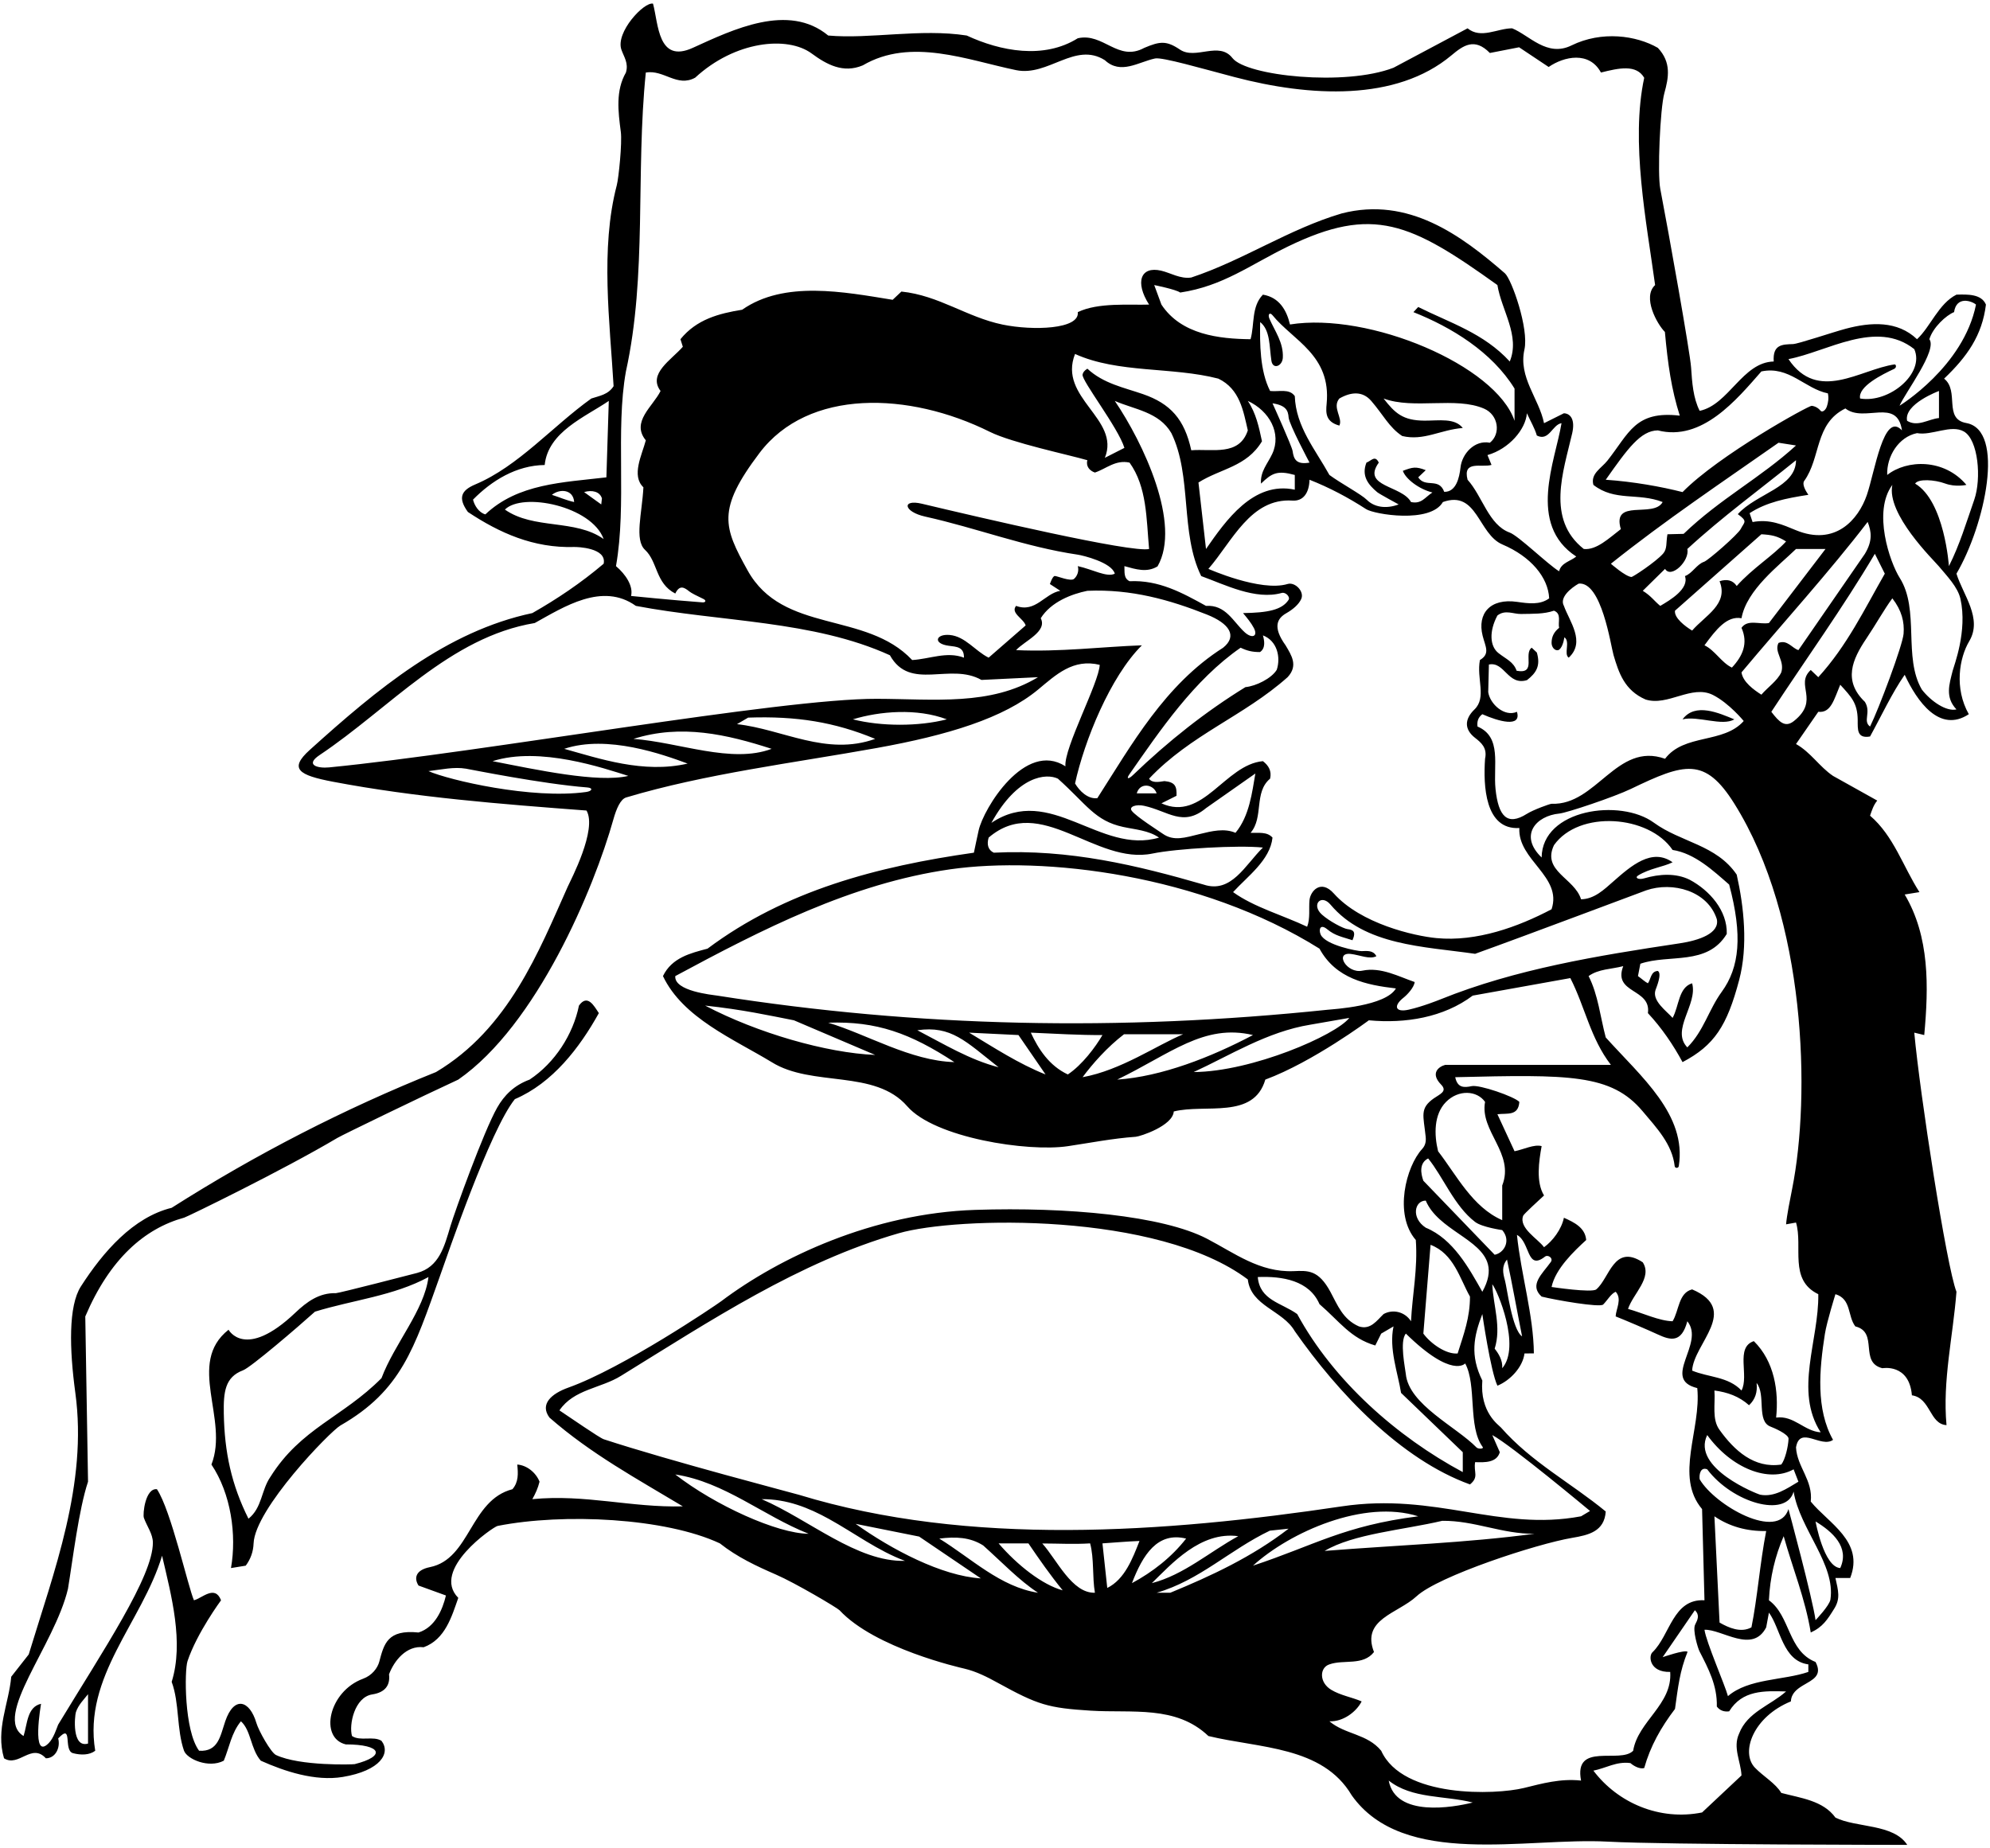 <?xml version="1.0" encoding="UTF-8"?>
<svg xmlns="http://www.w3.org/2000/svg" xmlns:xlink="http://www.w3.org/1999/xlink" width="505pt" height="469pt" viewBox="0 0 505 469" version="1.1">
<g id="surface1">
<path style=" stroke:none;fill-rule:nonzero;fill:rgb(0%,0%,0%);fill-opacity:1;" d="M 498.98 107.371 C 493.098 106.32 497.32 99.254 493.355 96.102 C 499.188 90.535 503.012 85.141 503.969 77.309 C 502.84 74.613 499.359 74.699 496.488 74.785 C 491.965 77.051 489.875 82.965 486.48 86.098 C 481.512 81.352 474.742 81.742 468.414 83.434 C 465 84.348 456.312 87.293 455.004 87.332 C 452.246 87.418 449.82 87.445 450.117 91.754 C 442.199 91.926 438.719 102.715 431.324 104.277 C 429.664 101 429.406 97.129 429.145 93.258 C 428.887 89.43 423.5 59.25 421.32 47.902 C 420.582 44.066 421.277 27.547 422.363 23.633 C 423.449 19.715 424.191 15.844 420.711 12.145 C 415.25 9 406.5 7.75 398.785 11.535 C 392.57 14.59 388.086 8.93 383.734 7.188 C 379.996 7.188 375.816 9.973 372.426 7.188 L 353.633 17.191 C 341.352 21.949 316.297 19.285 312.762 14.742 C 309.344 10.352 303.426 15.273 299.441 12.59 C 295.992 10.266 294.363 10.465 290.387 12.145 C 283.688 15.801 280.031 8.23 273.508 9.711 C 264.895 15.105 253.934 13.016 245.32 9.016 C 233.574 7.188 220.785 9.973 210.172 9.016 C 200.078 0.66 186 7.5 175.805 12.145 C 166.918 16.195 167.105 6.059 165.715 0.926 C 163.441 0.41 156.156 8.199 157.691 12.605 C 158.336 14.449 159.562 16.023 158.84 18.41 C 156.215 22.977 156.848 28.215 157.543 33.461 C 157.91 36.219 157.004 45.184 156.523 47.008 C 152.289 63.133 154.77 81.836 155.711 98.016 C 154.316 100.191 152.141 100.449 150.055 101.148 C 140.176 108.227 131.547 118.34 120.625 122.949 C 117.027 124.465 116.145 126.348 118.734 129.945 C 126.781 135.281 135.371 139.145 145.746 138.832 C 146.363 138.812 154.055 138.992 153.188 143.082 C 147.445 147.953 141.355 152.043 135.09 155.609 C 113.316 160.234 95.766 174.852 78.594 190.352 C 73.285 195.145 75.73 196.746 84.516 198.418 C 105.328 202.371 127.082 204.086 148.836 205.723 C 151.621 210.508 144.82 223.391 144.07 225.059 C 136.754 241.434 129.09 261.125 110.645 272.102 C 87.414 281.41 65.055 292.895 43.566 306.555 C 33.812 308.953 26.191 317.691 20.523 326.516 C 17.336 331.48 17.605 342.406 19.117 353.516 C 22.281 376.707 13.645 398.938 7.289 419.914 L 2.852 425.57 C 2.242 432.445 -1.152 438.969 1.023 446.277 C 4.762 448.625 7.984 442.273 11.637 446.277 C 14.074 446.277 15.379 443.578 14.77 441.23 C 18.598 437.141 15.988 444.277 18.512 444.973 C 20.5 445.5 22.688 445.492 24.164 444.363 C 21.031 425.57 36.086 411.652 41.129 394.859 C 43.48 404.953 46.699 416.871 43.566 426.875 C 45.566 432.27 44.785 438.883 46.699 444.363 C 47.5 446.5 52.961 448.887 56.789 446.887 C 58.18 443.578 58.703 439.84 61.141 436.883 C 63.75 439.23 63.578 443.926 66.184 446.887 C 72.133 449.559 79.977 452.18 87 451.008 C 96.566 449.41 99.219 444.961 96.809 441.84 C 94.723 440.535 91.414 442.016 89.328 440.621 C 88.5 437.75 89.977 430.754 94.469 430.062 C 97.734 429.555 99.059 427.754 98.723 424.961 C 100.027 421.48 103.16 417.566 107.512 418.09 C 112.992 416.09 114.645 410.258 116.297 405.559 C 109.25 398.426 125.191 387.512 126.262 387.301 C 143.086 383.98 168.879 385.266 182.68 391.727 C 187.07 395.207 191.965 397.492 196.914 399.645 C 201.863 401.797 212.469 408.082 213.051 408.703 C 222.082 418.387 243.723 423.281 244.688 423.508 C 247.773 424.23 250.559 425.656 253.297 427.168 C 263.391 432.727 265.969 433.504 276.738 434.184 C 287.355 434.852 298.383 432.754 306.652 440.621 C 319.531 443.754 335.625 443.145 343.02 455.672 C 356.129 474.191 387.219 466.301 408.016 467.43 C 422.809 468.23 484 468.25 484 468.25 C 480.52 462.855 470.996 463.938 465.777 461.328 C 462.645 456.977 456.902 456.367 452.031 455.062 C 450.59 452.625 447.434 450.844 445.34 448.652 C 441.637 444.77 444.898 435.746 454.469 431.836 C 454.57 429.773 456.043 428.676 457.602 427.746 C 459.988 426.324 462.574 425.305 460.73 421.828 C 453.684 419.047 454.379 410.172 448.898 406.168 C 449.16 400.34 450.465 394.945 452.641 389.902 C 454.902 397.992 458.121 405.82 459.512 414.348 C 462.559 412.957 463.723 411.113 465.5 408.25 C 467.062 405.734 466.5 403.75 465.777 400.516 L 469.52 400.516 C 473.172 391.207 463.949 386.594 459.512 381.113 C 460.121 375.719 456.031 372.328 455.773 367.367 C 456.73 361.715 462.121 367.629 465.168 365.453 C 460.797 357.688 461.66 347.723 463.102 338.562 C 463.578 335.512 465.777 328.48 465.777 328.48 C 469.867 329.695 468.82 334.047 470.824 336.656 C 476.824 338.137 471.691 345.789 477.695 347.27 C 477.695 347.27 484.5 346 485.18 354.145 C 489.965 354.84 489.613 361.449 493.965 361.715 C 492.922 350.402 495.617 339.18 496.488 327.867 C 493.965 321.434 487.18 277.496 485.785 262.098 L 488.312 262.707 C 489.441 250.438 489.703 237.738 483.352 227.035 L 487.094 226.43 C 482.914 219.902 480.566 212.16 474.562 207.027 C 475 205.75 475.434 204.328 476.391 203.199 L 465.168 196.934 C 461.688 194.586 459.512 190.934 455.773 188.844 L 461.426 180.664 C 464.641 181.023 465.398 177.582 466.996 173.793 C 469.77 176.844 471.383 178.402 471.426 182.746 C 471.445 185.035 471.152 187.527 474.562 186.93 C 477.438 181.711 480.133 175.883 483.352 171.27 C 486.496 178.012 492.199 186.168 499.621 181.273 C 495.887 174.664 497.211 166.977 499.734 162.738 C 503.172 156.965 498.129 150.938 496.488 145.605 C 503.727 133.277 508.957 109.148 498.98 107.371 Z M 498.379 109.523 C 502.035 111.625 502.867 121.484 501.004 126.84 C 499.016 132.539 497.289 138.332 494.574 143.691 C 494.574 143.691 493.48 127.188 486 122.75 C 486.746 121.477 490.953 121.734 493.605 122.719 C 496.266 123.703 499.012 123.07 499.012 123.07 C 493.363 116.348 483.895 116.617 478.914 120.551 C 478.738 115.852 481.785 110.891 486.48 109.934 C 490.238 110.629 495.109 107.645 498.379 109.523 Z M 452.031 170.66 C 450.988 172.836 448.637 174.402 446.984 176.316 C 445.07 175.098 442.285 173.098 441.938 170.66 C 452.641 157.871 464.297 145.082 473.953 132.469 C 474.91 134.902 475.25 137.25 473.258 140.559 L 456.383 165.008 C 454.727 164.484 453.598 162.309 451.336 163.18 C 450.117 165.527 452.988 167.617 452.031 170.66 Z M 429.41 249.57 C 425.93 250.613 426.105 255.398 424.453 258.355 C 422.938 256.625 419.203 254.055 420.113 251.289 C 420.301 250.723 421.844 247.133 420.711 246.438 C 418.883 246.523 418.973 248.523 418.188 249.57 C 417.5 249.25 416.535 248.352 415.664 247.742 L 416.273 244.609 C 423.582 242.09 433.238 245.219 438.199 237.039 C 438.371 231.125 433.848 225.992 428.801 223.297 C 425.277 221.535 421.027 221.82 417.23 222.938 C 415.777 223.363 414.762 222.789 415.719 222.199 C 418.578 220.426 422.105 220.031 424.453 218.859 C 419.227 215.141 413.938 219.734 409.465 223.676 C 407.016 225.828 404.609 228.18 401.223 228.254 C 399.57 222.859 391.219 221.121 394.352 214.508 C 400.699 205.547 418.449 206.852 424.453 215.727 C 430.105 216.598 434.805 221.035 438.809 224.516 C 442.25 237.418 441.457 245.52 436.91 251.754 C 433.609 256.285 432.355 261.676 428.191 265.84 C 423.93 261.402 430.891 254.965 429.41 249.57 Z M 345.723 246.367 C 341.77 247.199 338.551 241.629 342.797 242.121 C 345.047 242.383 347.562 243.582 349.281 242.695 C 348.488 241.16 346.957 241.363 345.504 241.406 C 344.57 241.438 336.348 239.918 335.141 237.188 C 334.621 236.016 334.973 234.336 336.844 235.887 C 338.785 237.496 340.609 237.793 343.219 238.641 C 344.219 236.336 343.301 236 341.934 235.816 C 340.91 235.684 337.344 233.836 335.441 232.113 C 332.68 229.609 335.277 226.801 337.637 229.598 C 346.418 240.016 361.195 240.195 374.34 242.09 C 387.652 237.305 416.562 226.391 417.742 225.984 C 424.477 223.664 433.379 226.121 435.676 233.301 C 436.426 236.863 431.242 238.68 426.238 239.43 C 405.379 242.562 384.605 245.965 365.602 253.629 C 364.805 253.949 360.965 255.477 357.504 256.262 C 354.047 257.043 353.527 255.312 356.176 253.219 C 357.137 252.461 358.855 250.621 359 249.25 C 354.98 247.887 350.449 245.371 345.723 246.367 Z M 210.172 259.574 C 222.438 259.141 231 262.25 242.188 269.578 C 231 269.25 220 262.5 210.172 259.574 Z M 222.09 267.754 C 209.75 267.25 192.16 262.184 178.938 255.227 C 188.5 256.25 195.25 257.75 201.473 258.965 Z M 232.789 261.488 C 241.402 260.27 245 264.25 253.41 270.887 C 246.016 268.973 239.488 264.969 232.789 261.488 Z M 245.93 262.098 L 258.457 262.707 L 265.328 272.711 C 258.543 270.016 252.277 265.926 245.93 262.098 Z M 261.59 262.098 C 267.59 262.359 274 262.75 279.77 262.707 C 278 265.75 274.637 270.273 270.984 272.711 C 266.25 270.5 263.5 266.25 261.59 262.098 Z M 285.25 262.5 L 300.25 262.5 C 293.641 265.242 284.477 271.645 274.727 273.406 C 277.25 270 281 265.75 285.25 262.5 Z M 317.965 262.707 C 307.262 268.359 294.75 273.25 283.512 274.016 C 297 267.5 305.5 259.75 317.965 262.707 Z M 332.512 260.078 C 334.293 259.785 340.844 258.617 342.41 258.355 C 339 262.75 317.75 272 302.914 272.102 C 312.02 267.93 321.555 261.859 332.512 260.078 Z M 336.953 256.281 C 283.969 261.816 232.906 260.719 181.969 252.691 C 180.727 252.496 171.02 251.57 171.367 247.742 C 193.262 235.953 216.074 224.215 241.164 220.637 C 264.902 217.25 304.703 221.91 334.844 240.781 C 339.02 248.438 346.762 250.004 354.242 250.875 C 351.633 255.398 338.336 256.137 336.953 256.281 Z M 240.762 163.902 C 242.699 164.16 244.676 164.152 244.621 166.922 C 240.273 165.266 235.922 167.27 231.484 167.527 C 219.699 155 198.695 160.98 189.715 144.77 C 183.648 133.824 181.82 129.414 192.73 114.984 C 205.121 98.598 230.656 99.391 251.195 109.609 C 256.797 112.398 271.211 115.426 275.941 116.809 C 275.508 118.371 276.551 119.504 277.855 119.938 C 280.727 118.98 283.078 116.633 286.645 117.414 C 291.082 123.594 290.906 131.684 291.602 139.34 C 287.254 140.387 248.602 131.344 233.973 127.859 C 228.742 126.613 229.27 129.895 234.781 131.117 C 247.863 134.023 260.109 138.809 273.531 140.785 C 274.762 140.965 282.121 142.734 282.902 145.605 C 280.914 146.629 277.25 144.5 273.508 143.691 C 273.855 144.863 273.422 146.172 272.562 146.922 C 271.703 147.672 268.242 146.172 267.668 146.191 C 267.09 146.215 266.434 148.238 266.434 148.238 L 269.07 149.953 C 265.066 150.648 262.805 155.609 257.848 153.781 C 256.367 155.609 259.762 157.004 260.281 158.742 L 250.887 166.922 C 247.5 165.262 244.957 161.52 241.008 161.164 C 237.457 160.844 236.672 163.363 240.762 163.902 Z M 384.344 98.625 L 384.344 106.805 C 379.617 92.785 347.52 79.137 327.359 82.355 C 326.5 78.75 324.664 75.48 320.488 74.785 C 317.527 77.832 318.398 82.355 317.355 86.098 C 309.438 86.012 299.781 84.965 294.734 77.309 L 292.906 72.352 C 292.906 72.352 298.457 73.469 299.5 74.25 C 310.398 72.617 317.242 67.219 326.867 62.551 C 348.477 52.074 357.977 56.559 379.996 72.352 C 381.039 78.789 385.824 85.227 383.129 91.754 C 376.516 84.531 367.902 81.922 359.898 77.918 L 358.68 79.223 C 368.336 83.051 378.602 89.316 384.344 98.625 Z M 356 119.5 C 356.664 121.5 360.02 124.129 363.5 125 C 361.586 126.219 360.75 128 358.07 127.422 C 355.723 123.16 345.457 123.594 349.895 117.414 C 348.938 115.414 347.98 116.98 346.762 117.414 C 345.414 120.812 347.242 123.039 349.512 124.938 C 350.031 125.371 354.938 128.031 354.938 128.031 C 351.648 129.258 348.688 128.688 346.875 126.875 C 345.477 125.477 340.324 122.723 337.363 120.551 C 333.797 114.109 328.84 108.281 328.578 100.539 C 327.188 98.539 324.488 99.492 322.312 99.234 C 319.703 94.102 319.703 87.227 319.789 81.746 C 322.391 83.812 322.102 88.023 322.641 91.555 C 323 93.898 325.441 92.949 325.543 90.766 C 325.723 86.961 323.551 84.094 322.156 80.926 C 321.648 79.777 322.23 79.16 322.914 80 C 328.152 86.449 337.855 90.137 336.66 102.492 C 336.438 104.789 336.363 107.051 339.887 108.02 C 340.844 106.105 337.973 103.41 339.887 101.148 C 342.75 99.5 345.723 99.148 347.98 101.758 C 351 105.25 352.527 108.492 355.836 110.664 C 361.312 111.973 365.555 109.062 371.207 108.629 C 369.16 106.023 365.168 106.781 361.5 106.766 C 355.977 106.746 353.984 104.844 351.109 101.148 C 358.773 103.992 369.445 100.598 376.621 103.723 C 380.258 105.309 380.926 110.117 378.082 112.371 C 374.168 111.609 371.016 115.207 370.637 118.613 C 370.34 121.289 369.504 124.898 366.5 124.836 C 365.109 121.094 361.727 123.941 359.898 121.156 L 361.812 119.332 C 359.289 118.371 358.523 118.543 356 119.5 Z M 288.473 201.371 C 289.254 198.5 292.75 199 293.52 201.371 Z M 306.047 205.113 L 318.574 196.324 C 317.75 201 317.094 207.113 313.527 211.379 C 310.723 210.16 307.551 210.926 304.426 211.695 C 300.73 212.602 297.84 213.586 295.043 211.594 C 294.109 210.934 288.402 207.316 287.227 205.82 C 286.367 204.723 288.332 204.09 290.301 204.516 C 296.438 205.84 300.184 209.988 306.047 205.113 Z M 287.496 196.738 C 286.363 197.828 285.758 197.746 286.586 196.559 C 294.43 185.316 303.027 172.578 314.832 164.395 C 316.484 165.18 317.746 165.5 319.75 165.5 C 321.25 164.5 320.836 162.48 320.488 161.266 C 324.141 162.656 325.043 166.867 324 170 C 322.695 172.176 318.746 174.141 316.051 174.402 C 306.004 180.586 296.508 188.07 287.496 196.738 Z M 315.441 155.609 C 316.453 156.812 317.531 158.125 318.191 159.398 C 319.32 161.586 317.684 162.156 315.824 160.438 C 312.891 157.727 311.035 153.445 306.047 153.781 C 300.043 150.477 294.125 147.172 286.645 147.52 C 285.078 146.734 285.426 145.172 285.34 143.691 C 288.25 144.5 291.055 145.402 293.75 143.75 C 299.883 133.051 290.121 112.383 282.902 101.758 C 287.863 103.934 294.125 104.539 297.258 109.934 C 302.566 120.809 299.434 135.254 304.828 146.215 C 310.855 148.398 318.578 152.363 325.25 150.5 C 326.281 150.211 327.469 151.531 327 152.25 C 325.34 154.805 321.73 155.523 315.441 155.609 Z M 304.133 122.465 C 309.785 118.895 316.336 118.523 320.25 112 C 319.469 108.348 318.746 104.891 316.656 101.758 C 322.16 104.305 325.27 109.992 322.867 115.172 C 321.691 117.703 319.777 119.648 320 122.75 C 322.785 120.055 324.141 119.332 328.578 120.551 L 328.578 124.289 C 318.051 122.027 311.004 132.207 306.047 139.34 Z M 328.027 114.496 C 327.859 113.25 322.922 102.367 322.922 102.367 C 326.352 102.875 326.891 104.23 327.012 105.953 C 327.129 107.676 332.316 117.414 332.316 117.414 C 328.934 118.008 328.305 116.508 328.027 114.496 Z M 378.5 118 L 377.473 115.504 C 382.961 113.941 387.176 108.961 387.477 104.891 C 388.348 106.805 389.5 108.75 390 110.543 C 393.133 112.109 393.914 107.762 396.266 107.41 C 394.699 116.98 387.477 133.074 400.004 141.254 C 398.527 142.473 396.176 142.82 395.656 144.996 C 392.852 143.312 385.344 135.98 383.117 135.172 C 377.773 133.234 376.203 125.938 372.426 121.766 C 371.121 116.723 376 118.75 378.5 118 Z M 309.176 96.102 C 314.656 98.711 315.527 104.367 316.656 109.238 C 314.484 115.852 307.609 113.852 302.305 114.285 C 300.586 106.344 296.953 102.426 290.07 100.039 C 285.184 98.348 280.016 97.359 275.941 93.578 C 275.16 94.059 274.809 94.559 274.719 95.07 C 274.453 96.613 283.773 108.543 285.34 113.676 L 280.379 116.199 C 284.41 106.277 268.406 100.992 272.812 89.84 C 283.773 94.797 297.434 93.059 309.176 96.102 Z M 264.109 156.914 C 266.723 152.738 272 150.75 275.941 149.953 C 287.117 149.473 296.879 152.258 306.258 155.977 C 311.965 158.242 314.094 161.418 310.395 164.395 C 295.605 173.793 287.164 189.02 278.465 202.59 C 276.031 202.852 273.941 200.762 272.812 198.848 C 275.16 188.062 281.75 171.75 289.777 163.789 C 279.855 164.137 268.895 165.527 257.848 165.008 C 260.023 162.656 265.852 160.309 264.109 156.914 Z M 285.023 209.887 C 288.145 210.562 291.473 210.754 294.125 212.594 C 279.16 217.031 266.547 198.848 251.582 208.855 C 258.25 196.75 265.59 196.238 268.461 197.633 C 275.785 204.191 277.816 208.32 285.023 209.887 Z M 292.504 216.633 C 298.484 215.391 314.195 214.465 320.488 215.117 C 315.965 219.555 312.48 226.863 305.438 224.516 C 288.559 219.641 271.418 215.465 252.191 216.422 C 250.75 215.75 250.363 214.336 250.887 212.594 C 264.102 201.258 277.926 219.664 292.504 216.633 Z M 393.742 230.777 C 385.238 235.266 374.723 239.078 364.539 238.102 C 358.777 237.547 345.344 234.445 338.492 226.785 C 335.172 223.066 332.531 226.195 332.309 228.461 C 332.102 230.559 332.535 233.129 331.711 235.215 C 325.445 232.258 318.227 230.258 312.918 226.43 C 316.57 222.426 322.312 218.336 322.922 212.594 C 321.531 211.027 319.355 211.465 317.355 211.379 C 320.746 207.461 318.137 201.109 322.312 197.633 C 322.75 195.719 321.965 194.324 320.488 193.191 C 310.828 194.062 305.262 208.68 294.734 203.895 L 298.562 201.98 C 298.648 199.633 298.266 198.512 295.5 198.25 C 294 198.5 292.301 198.762 291.602 197.633 C 302.219 186.406 315.613 181.797 326.75 171.879 C 329.5 168.938 327.738 166.328 326.246 163.801 C 322.859 159.098 324.137 156.941 326.434 155.633 C 328.078 154.695 329.605 153.418 330.227 151.996 C 331.039 150.137 328.664 147.648 326.742 148.227 C 319.914 150.285 306.652 144.387 306.652 144.387 C 312.645 137.508 317.352 126.336 327.996 127.055 C 330.664 127.234 332.215 125.207 332.316 121.766 C 337.332 123.742 342.078 126.246 346.68 129.227 C 348.719 130.547 362.984 132.941 366.16 127.422 C 374.914 124.301 375.078 135.566 381.277 138.199 C 388.488 141.262 392.879 146.535 393.133 151.867 C 390.809 153.594 387.84 153.172 384.996 152.762 C 378.141 151.777 374.828 155.734 376.25 161.375 C 376.953 164.172 378.215 165.91 375.559 167.527 C 374.645 172.246 377.328 177.035 374.164 180.078 C 371.605 182.547 371.59 185.137 374.305 187.258 C 375.871 188.48 377.469 189.805 376.863 192.586 C 376.387 199.355 376.82 210.688 385.562 210.16 C 385.129 218.336 396.523 222.426 393.742 230.777 Z M 379.516 200.246 C 378.898 194.262 381.199 187.051 374.949 184.406 C 374.773 183.102 375.121 182.059 376.168 181.273 C 380.211 183.07 386.188 184.781 384.953 180.664 C 381.82 182.059 378.102 178.711 377.664 175.664 L 377.836 168.664 C 381.836 167.836 382.629 174.105 387.5 172.625 C 389.852 170.797 391 169 390 165.613 L 388.695 164.395 C 386.52 165.965 390.062 171.199 384.875 170.25 C 384.062 167.949 382.285 167.352 380.25 165.75 C 378.047 164.016 377.867 160.199 379.996 156.219 C 382 154.664 384.035 155.875 386 155.836 C 389.027 155.77 391.711 155.898 394.352 155 C 396.352 155.785 395.309 157.871 395.656 159.352 C 394.352 160.395 393.742 161.613 393.742 163.18 C 393.75 164.25 394.543 165.262 395.5 165 C 396.281 164.566 396.75 163.25 397 161.75 C 398.566 162.883 396.75 166 398.09 166.922 C 402.441 162.918 398.266 157.699 396.871 153.781 C 395.656 151.605 398.785 149.172 400.613 148.129 C 406.441 147.52 408.758 163.871 409.465 166.262 C 410.793 170.762 412.238 175.203 417.578 177.535 C 423.215 179.359 429.312 173.66 434.711 176.402 C 438.816 178.488 442.5 183 442.5 183 C 437.367 188.828 427.41 186.145 422.539 192.586 C 410.27 188.215 405.145 204.453 393.758 204.008 C 393.355 203.992 389.09 205.539 387.473 206.562 C 382.496 209.715 380.234 207.203 379.516 200.246 Z M 441.75 134.25 C 441.016 135.676 433.488 142.238 432.445 142.586 C 430.578 143.203 429.426 145.574 427.586 146.215 C 428.715 149.434 423.844 152.305 421.32 153.781 C 419.75 152.5 419 151.25 416.883 149.953 L 422.539 144.387 C 424.094 146.984 428.852 142.309 428.191 139.34 C 437.066 131.164 446.551 124.289 455.773 116.809 C 455.75 123.75 445.785 125.191 441 130.5 C 443.59 132.348 442.668 132.469 441.75 134.25 Z M 439.504 169.441 C 436.895 168.227 435.152 165.008 432.543 163.789 C 435.5 159.75 438.25 156.25 441.938 156.914 C 443.242 149.691 451.5 143.5 455.773 139.34 L 463.254 139.34 L 448.898 158.133 C 446.551 158.566 443.504 157.09 441.938 159.352 C 443.68 163.266 442.25 166.5 439.504 169.441 Z M 440.723 148.734 C 439.75 147.25 438.199 146.91 436.371 147.52 C 438.719 153.348 432.719 156.219 429.41 160.047 C 427.672 159.004 424.801 156.828 425.062 155 L 446.984 135.602 C 449.5 135.75 451 136 453.25 137.426 C 450 141 444.637 144.301 440.723 148.734 Z M 427.25 135.5 L 423.148 135.602 C 422.75 137.75 423.141 139.281 422.031 140.527 C 420.148 142.652 414.352 146.473 414.004 146.445 C 412.465 146.324 408.793 143.082 408.793 143.082 C 422.625 132.031 437.066 122.375 451.336 112.371 L 455.773 113.066 C 446.723 121.332 436.559 126.539 427.25 135.5 Z M 473.738 125.668 C 471.586 131.883 465.734 138.699 455.727 134.562 C 452.438 133.207 449.125 131.668 444.75 132.5 L 444 130.25 C 448.262 127.465 453.25 126.465 458.902 125.594 C 458.121 124.465 457.273 122.863 457.848 122.07 C 462.121 116.145 460.477 107.508 468.301 103.672 C 473.086 107.41 481.438 100.801 482.656 109.238 C 478.016 104.23 475.766 119.805 473.738 125.668 Z M 492.051 99.234 L 492.051 106.105 C 489.355 106.367 486.656 108.457 483.961 106.805 C 483.09 102.539 492.051 99.234 492.051 99.234 Z M 489.613 86.098 C 490.5 83.125 493.879 80.008 495.879 79.223 C 496.488 75.047 500.375 76.375 501.445 77.309 C 498.301 93.047 482.047 102.977 482.047 102.977 C 483.523 99.582 491.703 88.883 489.613 86.098 Z M 485.785 88.617 C 488.504 94.762 479.457 102.383 472.039 101.148 C 471.402 98.102 477.75 94.996 480.688 93.621 C 481.359 93.305 481.188 92.434 480.75 92.496 C 472.008 93.777 461.312 102.246 453.855 91.145 C 463.602 89.316 476.129 80.965 485.785 88.617 Z M 446.984 94.273 C 454.031 92.797 457.945 98.625 463.863 99.844 C 464.125 101.105 463.93 102.148 463.613 103.137 C 463.297 104.129 462.418 104.773 462 104.25 C 461.453 103.57 460.621 103.094 459.75 103 C 459.012 102.918 436.195 115.504 426.977 124.898 C 421.5 123.5 414.5 122.25 407.488 121.766 C 413.047 113.871 416.34 109.285 420.711 109.238 C 431.934 112.109 440.723 101.41 446.984 94.273 Z M 158.84 94.273 C 164.234 69.742 161.277 44.074 163.887 18.41 C 168.496 17.629 171.805 22.238 176.414 19.715 C 186.52 10.379 199.816 9.051 205.953 13.562 C 209.77 16.371 213.965 18.691 218.957 16.586 C 231.137 9.449 245.5 15.25 257.848 17.801 C 266.004 19.488 272.812 10.492 280.379 15.277 C 284.402 19.031 288.867 15.746 293.117 14.84 C 294.93 14.453 305 17.387 313.234 19.551 C 332.359 24.582 354.277 25.805 368.305 14.066 C 371.273 11.582 374.172 9.441 378.082 13.449 L 385.5 12 L 393 17 C 396.914 14.305 403.312 12.93 406.27 18.41 C 410.793 17.277 415.25 16.27 417.25 19.75 C 413.75 36 417.84 56.43 420.016 72.352 C 416.711 75.395 420.5 82.25 422.5 84.254 C 423.25 92.5 424.148 98.801 426.277 105.496 C 414.914 104.176 413.434 109.941 407.902 116.926 C 406.387 118.844 403.562 120.227 404.355 123.07 C 409.836 127.336 415.664 124.984 421.93 127.422 C 419.668 131.598 408.965 126.379 411.316 134.297 C 408.355 136.559 405.137 139.688 401.918 139.34 C 392.316 131.77 396.723 119.711 398.969 109.992 C 399.738 106.652 398.664 104.977 396.871 104.891 L 391.828 107.41 C 390.555 101.121 385.273 95.781 386.852 88.719 C 388.035 83.438 383.598 70.84 381.883 69.352 C 370.812 59.746 357.43 49.809 340.496 54.168 C 327.188 58.082 315.441 66.086 302.305 70.438 C 299.523 70.855 297.059 69.254 294.629 68.691 C 289.438 67.504 287.965 71.625 291.602 77.309 C 286.73 77.484 278.727 76.699 273.508 79.223 C 274.039 83.609 262.062 83.961 254.422 82.383 C 245.281 80.488 238.32 74.992 228.75 74 L 226.527 76.094 C 214.172 74.09 199.035 71.133 188.336 78.613 C 182.418 79.57 176.762 81.051 172.676 86.098 L 173.281 88.012 C 170.41 91.316 164.32 94.883 167.629 99.234 C 165.715 103.148 160.059 107.062 163.887 111.762 C 162.93 115.414 160.145 120.723 163.277 123.68 C 162.938 130.309 160.945 137.012 163.691 139.562 C 166.926 142.566 166.312 148.043 171.367 150.648 C 172.473 148.324 173.688 149.117 174.914 150.105 C 175.445 150.535 176.902 151.273 178.492 152.016 C 179.27 152.379 179.129 152.953 178.238 152.887 C 170.012 152.27 160.145 151.262 160.145 151.262 C 160.754 148.734 158.75 145.75 156.316 143.691 C 159.102 128.031 156.145 109.152 158.84 94.273 Z M 128.129 129.336 C 132.598 124.867 150.125 128.426 153.188 136.816 C 145.965 131.684 135.438 134.469 128.129 129.336 Z M 140.051 125.594 C 142.137 123.941 145.5 124.25 145.703 127.422 C 143.75 127 141.965 126.203 140.051 125.594 Z M 148.227 124.898 C 150.227 124.289 152.227 124.762 152.75 126.5 L 152.578 128.031 Z M 123.172 130.555 C 121.52 130.117 120.387 128.289 120.039 126.812 C 124.738 122.027 131 118.113 138.223 118.023 C 139.094 109.586 148.488 105.848 154.492 101.758 L 153.883 121.156 C 142.832 122.465 131.438 122.723 123.172 130.555 Z M 83.527 194.773 C 80.625 195.059 77.312 194.18 81.098 191.648 C 98.926 179.734 114.121 161.715 135.699 158.133 C 143.094 154.043 152.84 147.691 161.363 153.781 C 182.852 157.871 206.344 157.438 225.832 166.312 C 230.965 175.531 241.055 168.051 249.059 172.574 L 263.414 171.879 C 251.316 179.199 237.164 177.41 222.5 177.367 C 197.852 177.289 122.969 190.898 83.527 194.773 Z M 143.18 190.062 C 154.145 186.406 168.25 191.5 174.5 193.805 C 163.277 196.414 152 192.5 143.18 190.062 Z M 159.449 196.934 C 151.75 198.75 136.133 195.367 124.996 193.191 C 137.004 189.367 153.25 195 159.449 196.934 Z M 160.754 187.539 C 172.848 183.711 184.508 186.406 195.816 190.062 C 185.637 193.891 172.414 188.41 160.754 187.539 Z M 187.027 183.797 L 189.859 182.141 C 202.129 181.707 211.824 183.273 222.09 187.539 C 209.648 191.977 198.688 185.102 187.027 183.797 Z M 216.434 182.578 C 223.25 180.5 232.703 179.711 240.273 182.578 C 233.141 184.406 223.656 184.406 216.434 182.578 Z M 148.719 201.02 C 134.922 202.93 113.902 197.988 108.73 195.719 C 112.105 195.309 115.246 194.59 118.234 195.098 C 119.539 195.316 137.539 198.961 149.031 199.863 C 150.547 199.984 150.316 200.801 148.719 201.02 Z M 22.34 442.535 C 18.16 443.754 18.973 435.469 19.258 434.582 C 19.863 432.699 21.426 431.195 22.34 430.008 C 22.34 433.402 22.34 439.055 22.34 442.535 Z M 135.09 380.504 C 135.871 379.113 136.5 377.75 136.918 376.07 C 136 373.75 133.699 371.891 131.262 371.719 C 131.5 374 131.609 376.156 130.043 377.98 C 119.277 380.754 119.371 395.684 109.102 397.758 C 105.355 398.512 105.062 400.633 106.207 402.43 L 113.164 404.953 C 112.297 408.605 110.383 413.043 106.207 414.348 C 98.328 413.547 97.457 417.211 96.25 421.75 C 95.812 423.395 94.395 425.254 92.137 426.082 C 83.383 429.297 80.941 441.113 87.75 442.75 C 96.945 442.75 97.965 445.773 90.004 447.758 C 89.621 447.852 76.07 448.297 70.031 445.438 C 68.754 444.832 65.668 439.352 65.062 437.305 C 63.348 431.508 59.398 430.34 57.16 436.883 C 55.891 440.594 55.41 444.66 50.527 444.363 C 46.715 439.258 46.793 423.992 47.586 421.613 C 49.977 414.445 56.094 406.168 56.094 406.168 C 54.527 402.168 51.309 405.648 49.219 406.168 C 47.742 402.863 43.391 383.289 39.824 377.98 C 36.867 377.633 36.18 384.328 36.512 385.246 C 37.285 387.395 38.777 389.312 38.797 391.5 C 38.871 400.043 26.141 418.949 14.75 437.75 C 14.359 438.73 13.586 441.176 12.379 442.41 C 7.855 447.047 10.418 432.445 10.418 432.445 C 6.852 433.227 6.938 437.664 5.98 440.621 C -2 435.75 13.855 417.691 17.25 403.25 C 18.469 395.855 19.988 383.113 22.34 376.07 L 21.641 334.133 C 27.867 319.508 36.676 311.812 46.762 309.043 C 47.504 308.84 71.594 297.133 85.637 288.805 C 86.965 288.02 107.25 278.191 116.297 274.016 C 136.195 260.211 150.734 225.547 155.656 207.973 C 156.438 205.191 157.48 202.832 158.895 202.406 C 178.969 196.391 201.527 193.629 222.43 189.863 C 240.59 186.598 254.727 182.262 263.461 175.004 C 267.98 171.254 272.316 167.102 279.074 168.746 C 278.902 173.27 269.941 189.887 270.375 194.496 C 260.145 187.879 249.594 205.176 248.348 210.77 C 247.859 212.957 247.5 214.75 247.145 216.422 C 222.699 219.902 199.297 225.992 179.547 240.781 C 175.285 241.914 170.5 243.043 168.238 247.742 C 173.281 258.355 186.07 263.664 195.816 269.578 C 206.113 276.016 221.988 271.293 230.238 280.793 C 237.156 288.766 260.77 292.438 270.988 290.914 C 276.727 290.059 282.324 288.945 288.215 288.527 C 289.332 288.449 297.605 285.762 297.867 282.105 C 305.871 280.105 318.137 284.195 321.098 274.016 C 333.25 269.5 347.371 258.965 347.371 258.965 C 356.594 259.836 366.336 258.27 373.73 252.699 L 398.5 248.25 C 402.242 255.559 403.57 263.488 408.793 270.273 L 366.77 270.273 C 365.074 270.723 362.887 272.406 365.711 275.285 C 367.398 277.008 365.387 277.703 363.848 278.785 C 360.219 281.34 361.234 283.125 361.789 288.496 C 361.906 289.617 361.773 290.676 360.891 291.629 C 356.832 296.027 353.645 308.223 359.289 314.73 C 359.812 322.039 358.418 328.48 358.07 335.352 C 356.504 332.914 353.461 332.219 351.109 333.523 C 349.371 335.18 347.805 337.613 344.848 336.656 C 340.75 334.859 339.406 331.195 337.641 327.926 C 334.586 322.27 331.945 322.48 328.254 322.633 C 319.652 322.98 313.246 318.02 306.301 314.406 C 295.059 308.555 270.875 306.312 247.488 307.082 C 221.633 307.93 197.91 319.059 183.016 330.27 C 181.648 331.301 158.105 347.238 144.227 352.191 C 139.984 353.707 136.895 356.367 139.441 359.801 C 149.969 369.02 161.711 375.371 173.281 382.332 C 160.145 382.68 148.574 379.199 135.09 380.504 Z M 381.215 300.898 L 381.215 309.688 C 373.645 306.383 369.645 298.289 364.941 292.199 C 363.902 287.961 363.859 282.828 366.945 279.695 C 370.121 276.477 374.812 276.758 376.863 279.672 C 375.473 287.152 384.434 292.723 381.215 300.898 Z M 379.301 342.312 C 381.039 336.832 378.949 331.438 378.691 325.957 C 380 327.5 386 341.75 381.215 347.27 C 381.387 345.27 380.25 343.5 379.301 342.312 Z M 381.91 324.988 C 381.387 323.129 381.039 321.387 382.43 319.691 C 383.734 325.695 384.953 332.652 386.258 339.18 C 383.734 337.527 382.43 326.848 381.91 324.988 Z M 379.301 318.473 L 361.203 299.684 C 360.5 297.75 360.156 295.156 362.422 294.027 C 366.199 298.648 369.051 306.105 374.332 310.141 C 376.105 311.496 381.215 312.211 381.215 312.211 C 383.496 314.844 381.75 318 379.301 318.473 Z M 378.691 364.234 C 383.562 366.848 403.5 383.5 403.5 383.5 L 401.223 384.855 C 380.43 388.77 364.5 378.75 340.496 382.332 C 295.406 389.059 245.945 392.582 202.777 379.406 C 201.383 378.98 170.113 370.84 153.23 365.305 C 152.105 364.938 144.746 359.801 141.965 357.973 C 145.617 352.578 152.488 352.402 157.621 349.184 C 180.336 335.184 202.664 320.344 228.105 313.004 C 242.734 308.785 293.805 307.555 316.656 324.738 C 317.441 331.523 325.531 332.566 328.578 337.875 C 339.539 353.535 355.461 370.414 373.035 376.766 C 375.383 374.848 373.906 373.719 374.34 371.109 C 376.777 371.195 379.82 371.281 380.605 368.586 Z M 389.391 389.289 C 371.816 391.641 354.59 392.164 336.148 393.641 C 343.453 389.289 355.996 388.348 366 386 C 374.18 385.914 381.215 389.379 389.391 389.289 Z M 355.547 353.535 L 371.207 368.586 L 371.207 373.633 C 354.504 364.672 338.406 350.488 329.188 333.523 C 325.188 330.652 319.703 330.043 319.184 324.129 C 325.445 323.867 332.25 325 334.844 331.004 C 339.977 335.438 342.738 339.672 349 341.5 L 350.504 338.484 L 353.633 336.656 C 352.414 342.312 354.75 348.5 355.547 353.535 Z M 374.695 367.383 C 369.555 362.117 357.492 356.492 356.75 348.73 C 356.617 347.344 355.113 340.398 356.766 338.484 C 368.5 350 371.816 346.055 371.816 346.055 C 374.812 351.574 372.457 362.09 376.25 367.25 C 376.641 367.781 375.121 367.82 374.695 367.383 Z M 369.902 343.527 C 367.031 343.789 363.117 341.094 361.203 338.484 L 363.031 315.949 C 368.945 318.215 370.426 324.477 373.035 329.09 C 373.035 334.395 371.5 338.5 369.902 343.527 Z M 361.812 311.602 C 358.02 309.121 358.98 304.727 361.812 304.727 C 364.906 312.125 375.949 314.48 377.594 320.91 C 378.074 322.801 377.746 325.043 376.168 327.867 C 372.773 321.867 368.773 314.473 361.812 311.602 Z M 171.367 374.238 C 183.898 376.156 193.727 384.77 205.211 389.289 C 197.25 389.25 181.461 382.07 171.367 374.238 Z M 193.293 380.504 C 199.703 380.465 205.164 382.668 210.348 385.523 C 216.77 389.066 222.773 393.613 229.66 396.164 C 217.5 396.5 205.387 385.723 193.293 380.504 Z M 217.133 386.77 L 233.25 390 L 248.91 400.613 C 239 400 226.266 393.293 217.133 386.77 Z M 238.359 390.512 C 242.594 389.996 246.16 390.148 249.5 392.25 C 254.25 396.5 258.676 401.164 263.414 404.258 C 253.844 402.777 246.535 395.555 238.359 390.512 Z M 253.41 391.727 L 260.98 391.727 C 263.762 395.816 266.5 399.75 269.68 403.648 C 264.547 402.254 258.195 397.297 253.41 391.727 Z M 264.5 391.75 C 268.25 391.75 272.637 391.988 276.641 391.727 C 277.684 395.645 277.16 400.254 277.855 404.258 C 272.027 404.43 268.242 395.926 264.5 391.75 Z M 280.988 403.039 L 279.77 391.727 C 283.25 391.5 285.75 391.25 289.168 391.117 C 287.426 395.555 285.426 400.863 280.988 403.039 Z M 301 390.512 C 297.344 395.207 292.5 399 287.254 401.82 C 290.012 394.605 293.738 388.727 301 390.512 Z M 314.223 389.902 C 306.914 393.902 300.391 399.73 292.301 401.82 C 297.25 397 304.652 388.594 314.223 389.902 Z M 297 404.25 L 293.52 404.258 C 304.395 401.121 312.07 393.371 322.25 388.5 L 327 388 C 317.777 395.133 307.352 399.988 297 404.25 Z M 359.898 384.855 C 341 387.25 333.5 392.25 317.965 397.383 C 327.445 388.77 346.25 380.5 359.898 384.855 Z M 352.414 451.93 C 358.332 456.629 366.598 455.672 373.73 457.5 C 368.75 458.75 354.156 461.328 352.414 451.93 Z M 401.223 451.93 C 396.004 451.363 391.328 452.68 386.703 453.816 C 379.551 455.57 355.973 456.445 350.504 444.363 C 346.938 440.012 341.367 440.273 337.363 436.883 C 340.844 437.055 344.238 434.445 345.543 431.836 C 342.984 430.746 340.191 430.32 337.816 428.887 C 334.711 427.016 334.848 423.246 337.363 422.438 C 341.02 421.133 345.891 422.871 348.676 419.305 C 345.402 410.934 354.719 409.555 359.488 405.145 C 365.027 400.02 389.926 391.848 399.012 390.316 C 403.125 389.621 407.141 388.711 407.488 383.637 C 398.707 376.402 388.637 371.141 380.891 362.316 C 380.348 361.699 375.5 358.5 376.168 350.402 C 373 344 373.992 339.18 376.168 333.523 C 376.168 333.523 378.25 348 379.996 351.707 C 383.215 350.402 386.434 347.012 386.867 343.527 L 389.25 343.5 C 389.164 333.844 385.996 323.52 384.953 313.43 C 388.348 315.254 387.391 322.566 392 319 C 392.781 318.305 394.258 319.316 393.543 320.316 C 391.398 323.312 387.953 326.152 391.219 329.09 C 394.781 329.98 406.031 331.934 406.848 331.098 C 407.953 329.965 408.809 328.371 410.012 327.867 C 411.695 329.719 410.086 332.215 410 334.121 C 412.25 335 418.098 337.496 420.746 338.719 C 423.926 340.191 426.723 340.906 428.191 335.352 C 432.805 341.008 421.406 350.055 430.715 352.316 C 431.762 362.844 424.887 374.676 431.934 383.027 L 432.543 406.168 C 424.539 405.734 423.844 414.957 419.406 419.305 C 418.273 420.176 418.5 424.5 423.844 424.352 C 424.453 432.617 415.664 436.883 414.445 444.363 C 411.141 447.758 399.309 442.016 401.223 451.93 Z M 441.328 440.012 C 439.676 443.578 441.766 447.059 441.938 450.629 L 431.934 460.023 C 421.145 462.199 410.531 457.586 404.355 449.41 C 407.488 448.801 410.25 447 413.75 447.492 C 414.531 448.191 416.121 449.098 417.25 448.75 C 418.816 443.18 421.492 438.445 425.062 433.746 C 425.844 428.18 426.25 424.211 428.25 419.25 C 427.555 418.641 421.93 420.609 421.93 420.609 L 430.105 408.695 C 431.387 409.891 430.824 411.086 430.18 412.336 C 429.465 413.723 430.879 418.34 431.273 419.113 C 433.52 423.496 435.824 427.816 435.676 433.141 C 436.457 434.184 437.59 434.531 438.809 434.355 C 442.113 428.965 447.68 429.137 453.25 429.312 C 449.246 432.879 443.418 434.531 441.328 440.012 Z M 458.902 422.438 L 458.902 424.352 C 452.641 426.527 443.719 425.977 438.5 430.5 C 437.746 427.688 432.977 416.785 432.543 413.652 C 436.98 413.477 444.723 419.828 448.203 413.043 L 448.898 409.301 C 451.855 413.305 452.379 421.57 458.902 422.438 Z M 435.066 384.855 C 438.895 387.465 443.332 388.684 448.203 388.594 C 446.637 396.598 445.941 405.82 444.461 413.043 C 441.766 414.523 438.633 413.129 436.371 411.824 Z M 466.996 397.992 C 462.816 397.73 460.73 386.16 460.73 386.16 C 465 388.75 469.43 392.684 466.996 397.992 Z M 464.5 406 C 464.262 407.531 460.73 411.215 460.73 411.215 C 459.949 405.559 453.855 383.027 453.855 383.027 C 451.238 391.219 435.172 382.07 431.324 375.461 C 431.152 374.328 431.5 372.238 433.238 372.934 C 439.676 381.453 453.293 385.367 455.164 378.59 C 456.73 388.113 465.879 397.09 464.5 406 Z M 456.383 376.07 C 453.371 377.875 450.273 380.031 446.727 379.383 C 445.992 379.25 429.148 372.59 433.238 364.234 C 439.375 372.688 448.863 376.441 455.164 372.934 Z M 435.066 352.926 C 438.371 353.359 441.328 354.402 443.852 356.664 C 445.418 355.188 446.027 353.359 445.77 351.012 C 448.203 353.98 445.645 360.746 449.336 362.102 C 449.863 362.293 453.938 363.977 453.879 365.195 C 453.785 367.227 453 370.5 452.031 371.719 C 445.156 372.762 440.113 368.148 436.371 362.93 C 434.371 360.234 435.328 356.316 435.066 352.926 Z M 454.797 301.719 C 454.223 304.602 453.445 308.465 453.25 310.75 L 455.773 310.297 C 457.598 316.387 453.855 324.824 461.426 328.48 C 461.602 340.223 455.25 353.012 462.035 363.539 C 457.859 363.277 455.25 359.188 450.727 359.801 C 451.422 353.102 450.289 345.531 445.07 340.398 C 440.285 341.965 443.941 349.184 441.938 352.926 C 438.547 349.359 433.586 349.617 429.41 347.879 C 429.758 341.008 441.68 332.48 429.41 327.262 C 425.93 328.133 426.105 332.652 424.453 335.352 C 421.059 335.266 416.883 333.266 413.145 332.219 C 414.445 328.305 419.406 324.305 416.883 320.387 C 409.512 315.559 408.449 324.48 405.078 327.262 C 403.953 328.191 393.742 326.652 393.742 326.652 C 394.699 322.039 399.5 317.5 402.527 314.73 C 402.27 311.602 399.5 310.25 396.871 309.078 C 396.266 312.035 394 315 391.828 316.559 C 390.309 314.434 385.352 311.715 386.531 308.574 C 386.703 308.113 390.438 304.727 391.828 303.422 C 389.738 300.027 390.523 294.723 391.219 290.895 C 389.305 290.371 386.605 291.766 384.344 292.199 L 379.996 282.805 C 382.5 282.5 385.301 283.324 385.562 279.672 C 384.25 278.297 375.43 275.258 373.48 275.672 C 371.535 276.082 369.859 276.148 369.293 273.406 C 398.227 272.711 408.855 272.562 416.828 282.023 C 420.441 286.305 424.363 290.441 424.98 295.977 C 425.047 296.555 425.934 296.574 426.027 295.965 C 428.074 282.91 416.527 273.363 407.488 263.316 C 406.094 258.098 405.574 252.527 403.137 247.742 C 405.66 245.914 408.965 246.004 411.926 245.219 C 409.227 252.266 419.059 250.789 418.188 257.141 C 421.754 260.969 424.625 265.23 426.977 269.578 C 435.051 265.328 438.27 260.387 441.352 248.711 C 443.613 240.133 442.57 230.199 440.723 221.992 C 435.547 214.379 426.57 213.824 419.688 208.797 C 411.191 202.586 391.355 205.359 391.219 217.641 C 385.398 212.055 389.77 207.047 395.727 206.488 C 397.594 206.312 409.613 202.285 413.871 200.234 C 427.492 193.68 432.641 192.039 440.125 203.984 C 458.402 233.145 459.496 278.172 454.797 301.719 Z M 461.426 171.879 L 459.512 170.051 C 455.371 173.848 461.957 177.648 455.25 183 C 452.996 184.797 451.5 183.25 449.508 180.664 C 458.297 167.27 467.691 154.219 475.781 140.559 L 478.305 145.605 C 473.172 154.566 468.734 163.875 461.426 171.879 Z M 483.07 160.844 C 482.832 163.836 476.75 180 474.562 184.406 C 472.648 183.016 474.91 180.84 473.258 178.145 C 467.656 172.801 470.059 167.363 473.617 162.082 C 475.973 158.586 478.25 154.5 480.219 151.867 C 482.598 154.93 483.309 157.848 483.07 160.844 Z M 497.5 152 C 499.328 160.18 495.844 168.965 495.523 170.258 C 494.66 173.715 493.551 176.953 496.488 180.059 C 493.965 180.664 490.051 178.055 487.699 175.012 C 482.914 166.816 487.203 154.77 482.098 146.688 C 479.59 142.723 475.164 129.875 480.219 123.07 C 478.652 130.469 490.688 142.137 492.02 143.734 C 494.086 146.215 496.828 149 497.5 152 Z M 426.977 182.578 C 430.191 178.23 436.25 181 440.113 182.578 C 437.066 184.406 430.891 181.621 426.977 182.578 Z M 151.969 257.141 C 150.75 255.312 149.098 252.18 146.922 255.227 C 145.441 262.531 140.832 269.754 134.395 274.016 C 130.465 275.465 127.949 278.004 126.184 281.105 C 122.742 287.133 115.391 307.59 114.312 311.191 C 112.758 316.395 111.453 321.59 105.84 323.09 C 104.855 323.355 85.941 328.238 85.25 328.219 C 80.984 328.102 77.84 330.43 74.938 333.188 C 62.164 345.328 58 337.5 58 337.5 C 47.211 346.027 58.18 360.145 53.656 371.719 C 58.617 379.113 60.094 389.551 58.617 397.992 L 62.359 397.383 C 63.578 395.754 64.273 393.859 64.352 391.742 C 64.688 382.969 83.789 363.297 86.387 361.805 C 101.852 352.941 105.098 342.23 111.57 324.098 C 113.637 318.316 124.301 286.895 130.652 278.977 C 140.223 274.887 147.098 265.926 151.969 257.141 Z M 96.809 349.793 C 86.977 359.711 76.363 362.496 68.621 374.848 C 66.273 378.242 66.535 382.68 63.055 385.465 C 58.742 376.84 56.973 368.637 56.793 358.758 C 56.695 353.328 57.086 349.52 61.672 347.801 C 63.668 347.051 75.582 336.832 79.934 332.914 C 89.504 329.957 99.941 328.914 108.73 324.129 C 107.684 332.566 100.117 341.008 96.809 349.793 "/>
</g>
</svg>
